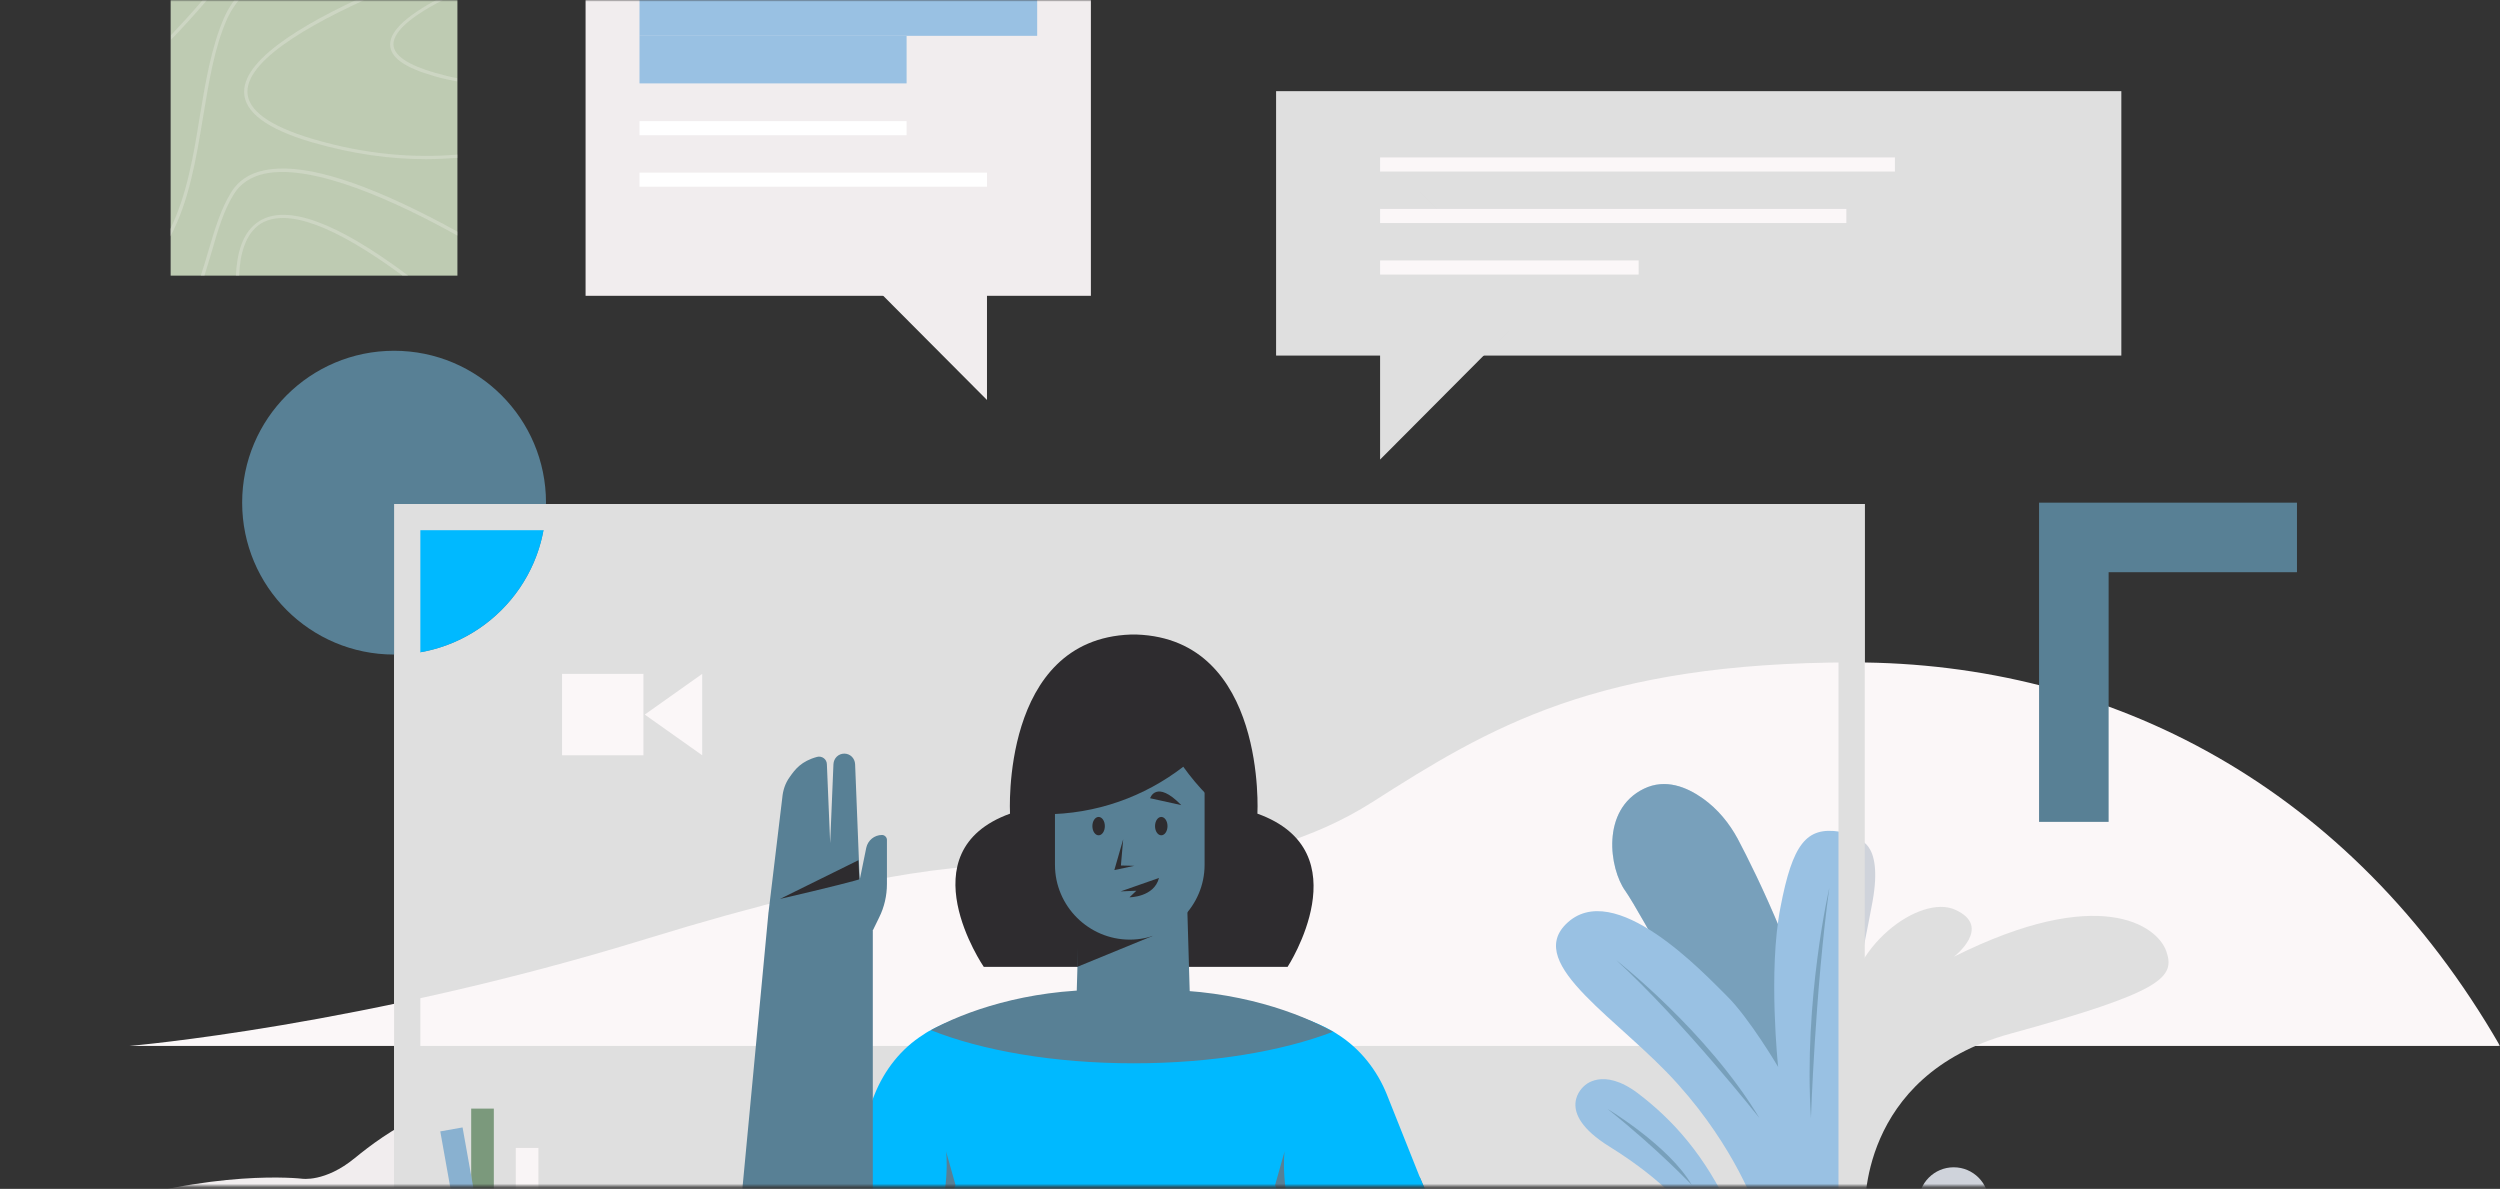 <svg xmlns="http://www.w3.org/2000/svg" width="736" height="350" fill="none" viewBox="0 0 736 350">
    <rect x="0" y="0" width="736" height="350" fill="#333333" stroke="none"/>
    <mask id="ocsfr5jbca" width="736" height="350" x="0" y="0" maskUnits="userSpaceOnUse">
        <path fill="#F2F7FA" fill-rule="evenodd" d="M0 0h736v349.258H0V0z" clip-rule="evenodd"/>
    </mask>
    <g mask="url(#ocsfr5jbca)">
        <path fill="#F1EDEE" d="M233.426 370.28h-263.33s18.838-1.448 55.739-13.907c36.804-12.459 62.982-9.368 62.982-9.368s6.859 1.159 15.649-6.085c8.791-7.147 25.889-19.895 53.13-19.895 27.241 0 65.494 14.68 75.83 49.255z"/>
        <path fill="#DFDFDF" d="M548.984 148.368H116.026v280.949h432.958V148.368z"/>
        <path fill="#FBF7F8" d="M736 307.916H38.167s68.779-5.795 152.337-31.581c67.426-20.765 99.497-22.986 115.823-21.055 16.228 1.932 63.176 2.898 97.661-19.123 34.486-22.02 66.074-41.142 141.615-41.142 75.541 0 146.348 36.41 190.397 112.901z"/>
        <path fill="#7B997C" d="M145.384 326.364h-6.666v46.648h6.666v-46.648z"/>
        <path fill="#89B1D0" d="M136.179 331.913l-6.562 1.171 8.198 45.92 6.561-1.171-8.197-45.92z"/>
        <path fill="#F9F5F6" d="M158.508 337.954h-6.665v46.647h6.665v-46.647z"/>
        <path fill="#588095" d="M676.227 147.981H600.3v93.972h20.479v-73.497h55.448v-20.475z"/>
        <path fill="#DFDFDF" d="M624.522 26.838h-248.84v77.843h248.84V26.838z"/>
        <path fill="#DFDFDF" d="M451.314 90.098l-45.015-45.102v90.301l45.015-45.199z"/>
        <path fill="#FBF7F8" d="M557.863 46.348H406.299v4.153h151.564v-4.153zM543.567 61.511H406.299v4.153h137.268v-4.153zM482.419 76.674h-76.12v4.153h76.12v-4.153z"/>
        <path fill="#BECBB2" d="M134.665-3.262H50.238v84.41h84.427v-84.41z"/>
        <g fill="#FBF7F8" opacity=".5">
            <path d="M64.055-3.26h-1.352C61.35-1.906 59.998-.457 58.839.99c-2.898 3.38-5.796 6.471-8.501 9.368v1.352c2.995-3.09 6.086-6.47 9.273-10.14 1.353-1.642 2.802-3.187 4.444-4.83zM71.874 27.064c0 5.892 6.665 10.914 19.803 14.777 12.268 3.573 23.473 5.022 33.713 5.022 3.187 0 6.279-.193 9.273-.386v-.966c-12.365 1.062-26.758.096-42.697-4.636-12.654-3.767-19.03-8.402-19.126-13.81-.097-10.238 21.638-21.731 41.827-30.327h-2.608C92.256 5.334 71.777 16.634 71.874 27.064z" opacity=".5"/>
            <path d="M114.855 13.06c0 3.864 4.25 6.857 13.041 9.369 2.318.676 4.54 1.159 6.665 1.545v-.966c-2.125-.386-4.25-.966-6.376-1.545-8.114-2.318-12.268-5.119-12.364-8.403 0-4.153 6.375-9.368 18.74-15.066v-1.062C121.52 3.016 114.855 8.425 114.855 13.06zM66.746 5.82c1.45-3.285 3.671-6.278 6.569-9.08h-1.449c-2.705 2.705-4.637 5.602-5.99 8.693-3.67 8.595-5.312 18.35-7.05 28.78-1.836 11.493-3.768 23.083-8.695 33.224v2.221c5.603-10.527 7.632-22.986 9.66-35.251 1.739-10.43 3.285-20.185 6.955-28.588zM68.88 57.102c1.932-3.091 5.023-5.12 9.08-5.988 14.394-2.994 39.026 8.402 56.704 18.253v-1.159c-2.608-1.448-5.409-2.994-8.307-4.442-21.929-11.204-38.254-15.84-48.59-13.618-4.347.87-7.631 3.09-9.66 6.374-3.188 5.119-4.926 11.203-6.858 17.674-.677 2.318-1.353 4.636-2.126 6.954h1.063l2.029-6.664c1.835-6.374 3.574-12.459 6.665-17.384z" opacity=".5"/>
            <path d="M76.306 65.117c-4.926 3.09-6.569 9.465-6.858 16.032h.966c.193-6.277 1.835-12.362 6.279-15.26 7.63-4.732 21.638.387 41.827 15.26h1.642C99.2 65.407 84.42 60 76.306 65.117z" opacity=".5"/>
        </g>
        <path fill="#F1EDEE" d="M172.393 87.085h148.762V-19.153H172.393V87.085z"/>
        <path fill="#F1EDEE" d="M245.554 72.552l45.015-49.931v95.13l-45.015-45.199z"/>
        <path fill="#99C1E3" d="M305.347-3.457H188.269v14.005h117.078V-3.458z"/>
        <path fill="#99C1E3" d="M266.901 10.547h-78.632V24.55h78.632V10.547z"/>
        <path fill="#fff" d="M266.901 35.66h-78.632v4.152h78.632V35.66zM290.567 50.821H188.269v4.153h102.298v-4.153z"/>
        <path fill="#CFD3DB" d="M575.167 364.319c5.709 0 10.336-4.626 10.336-10.334 0-5.707-4.627-10.334-10.336-10.334-5.708 0-10.336 4.627-10.336 10.334 0 5.708 4.628 10.334 10.336 10.334z"/>
        <path fill="#588095" d="M116.017 192.699c24.701 0 44.725-20.02 44.725-44.717 0-24.696-20.024-44.716-44.725-44.716s-44.726 20.02-44.726 44.716c0 24.697 20.025 44.717 44.726 44.717z"/>
        <path fill="#00B9FF" d="M117.076 149.237v43.461c23.763-.58 42.986-19.703 43.663-43.461h-43.663z"/>
        <path fill="#FBF7F8" d="M189.432 198.396h-23.957v23.952h23.957v-23.952zM206.72 198.396l-16.905 11.976 16.905 11.976v-23.952z"/>
        <path fill="#DFDFDF" d="M543.851 356.689h5.216s-2.318-39.984 42.697-52.346c45.112-12.362 48.686-16.612 45.981-24.338-2.704-7.63-19.803-19.703-62.499 1.641 0 0 11.495-8.788.386-13.81-10.336-4.733-31.781 11.01-31.781 30.422v58.431z"/>
        <path fill="#CFD3DB" d="M546.366 288.794v-41.723s8.212-.096 4.927 18.254c-3.381 18.253-4.927 23.469-4.927 23.469z"/>
        <path fill="#99C1E3" d="M503.291 306.663s-20.189-37.859-24.825-44.427c-4.637-6.471-7.245-23.855 5.506-30.036 6.375-3.09 12.654-.483 17.388 2.897 4.346 3.091 7.727 7.244 10.239 11.88 5.506 10.43 19.416 38.535 26.951 70.793v8.692h-21.638l-13.621-19.799z"/>
        <path fill="#588095" d="M503.291 306.663s-20.189-37.859-24.825-44.427c-4.637-6.471-7.245-23.855 5.506-30.036 6.375-3.09 12.654-.483 17.388 2.897 4.346 3.091 7.727 7.244 10.239 11.88 5.506 10.43 19.416 38.535 26.951 70.793v8.692h-21.638l-13.621-19.799z" opacity=".5"/>
        <path fill="#99C1E3" d="M509.583 356.691h-12.945s-5.989-8.692-22.797-19.123c-16.808-10.431-7.438-17.867-7.438-17.867s5.313-5.698 15.745 2.125c10.433 7.919 19.803 18.35 27.435 34.865zM541.548 356.304h-24.439s-6.086-18.157-23.184-37.183c-17.001-19.026-44.919-35.058-32.94-47.034 14.103-14.101 40.861 14.68 47.43 21.151 6.569 6.471 15.069 20.861 15.069 20.861s-2.994-28.201.676-46.938c3.575-18.736 7.632-23.855 17.485-22.309v111.839"/>
        <path fill="#588095" d="M475.866 282.711s26.661 20.765 42.117 46.455c0 0-22.507-28.491-42.117-46.455zM473.249 326.463s18.064 10.817 24.826 22.406c-.097 0-9.37-10.044-24.826-22.406zM538.552 261.368s-7.631 33.126-5.409 67.799c0 0 1.255-37.473 5.409-67.799z" opacity=".5"/>
        <path fill="#00B9FF" d="M376.937 316.514l-43.179-6.181-43.18 6.181c-20.093 37.666-24.247 104.885-24.247 104.885h134.853s-4.154-67.219-24.247-104.885z"/>
        <path fill="#588095" d="M417.995 346.55l17.678 41.529c6.472 15.839-5.216 33.32-22.314 33.32H273.483c9.853-7.727 21.058-13.521 33.037-17.095 5.506-1.642 82.399-19.026 82.399-19.026l-10.046-33.996 39.122-4.732z"/>
        <path fill="#00B9FF" d="M408.328 322.308c-2.898-7.243-7.921-13.617-14.49-17.77-.483-.29-.869-.58-1.352-.87-9.66-5.505-28.11-10.43-51.68-10.43h-15.843c-23.57 0-42.117 5.022-51.68 10.43-.483.29-.966.58-1.353.87-6.665 4.153-11.592 10.527-14.49 17.77l-9.66 24.242 85.104 10.237 85.104-10.237-9.66-24.242z"/>
        <path fill="#588095" d="M274.066 303.282c14.973 5.988 36.128 9.754 59.698 9.754 22.991 0 43.759-3.573 58.636-9.271-9.66-5.505-28.111-12.363-51.681-12.363h-15.746c-22.99-.096-41.151 6.471-50.907 11.88z"/>
        <path fill="#00B9FF" d="M389.197 331.194l28.787 15.356 3.767 8.886-46.947 22.31-24.343-46.552h38.736zM276.564 331.194l-28.787 15.356-3.864 8.886 46.948 22.31 24.343-46.552h-38.64z"/>
        <path fill="#588095" d="M256.952 274.115v90.302l-39.316-4.732 8.597-90.978 30.719 5.408z"/>
        <path fill="#588095" d="M244.402 284.642c-.193 0-18.161-15.935-18.161-15.935l4.058-33.803c.193-2.221.869-4.346 2.221-6.181 1.546-2.221 3.381-4.636 8.018-5.891 1.449-.387 2.898.676 2.898 2.221l.966 23.179.966-23.276c.097-1.738 1.449-3.09 3.188-3.09s3.091 1.352 3.188 3.09l1.352 34.093 1.932-9.465c.483-2.221 2.415-3.767 4.637-3.767.773 0 1.449.676 1.449 1.449v12.942c0 3.477-.773 6.857-2.319 9.947l-1.932 3.96-12.461 10.527zM382.638 367.603l-7.244-18.736 2.801-9.948c0-.096-1.642 11.01 4.443 28.684zM274.066 367.605l7.245-18.737-2.802-9.947c0-.097 1.642 11.01-4.443 28.684z"/>
        <path fill="#2E2C2F" d="M229.621 264.65l23.087-11.396.29 5.601c.097.097-9.08 2.512-23.377 5.795zM370.183 239.54s2.801-51.38-35.549-52.732h-1.738c-38.35 1.352-35.549 52.732-35.549 52.732-30.912 11.203-7.728 45.103-7.728 45.103h89.451s22.121-33.996-8.887-45.103z"/>
        <path fill="#588095" d="M349.219 256.634h-31.202l-1.255 42.978h33.713l-1.256-42.978z"/>
        <path fill="#2E2C2F" d="M317.148 284.642l22.121-9.078 7.921-12.073h-30.042v21.151z"/>
        <path fill="#588095" d="M332.606 276.626c12.075 0 22.025-9.948 22.025-22.02v-25.304c0-12.073-9.95-22.02-22.025-22.02s-22.024 9.947-22.024 22.02v25.304c0 12.169 9.949 22.02 22.024 22.02z"/>
        <path fill="#2E2C2F" d="M352.221 202.067c-2.802-2.704-6.086-5.022-9.66-6.664-11.592 2.705-11.979 4.636-23.667 6.568-2.029 2.801-14.78 6.374-15.649 10.044-2.125 8.885-1.739 18.253-2.222 27.429 2.029.193 4.154.289 6.279.289 15.456 0 29.656-5.215 41.055-14.004 4.347 6.085 9.563 11.397 15.649 15.743-.097-.87-.097-1.835.193-2.801.097-.676.29-1.256.386-1.932-.289-4.153-.772-8.306-1.545-12.362-1.642-8.402-4.734-16.322-10.819-22.31zM323.433 245.915c1.013 0 1.835-1.21 1.835-2.704 0-1.493-.822-2.704-1.835-2.704-1.014 0-1.836 1.211-1.836 2.704 0 1.494.822 2.704 1.836 2.704z"/>
        <path fill="#2E2C2F" d="M341.878 245.914c1.013 0 1.835-1.21 1.835-2.704 0-1.493-.822-2.704-1.835-2.704-1.014 0-1.836 1.211-1.836 2.704 0 1.494.822 2.704 1.836 2.704zM330.67 247.073l-2.608 9.079 5.893-1.256-3.961-.096.676-7.727zM329.906 262.429l4.637-.193-2.029 1.931s7.245 0 8.694-5.698l-11.302 3.96zM347.771 237.029l-9.177-2.028s1.738-5.602 9.177 2.028z"/>
        <path fill="#DFDFDF" d="M541.252 156.094v265.497H123.751V156.094h417.501zm7.728-7.726H116.023v280.949H548.98V148.368z"/>
    </g>
</svg>
